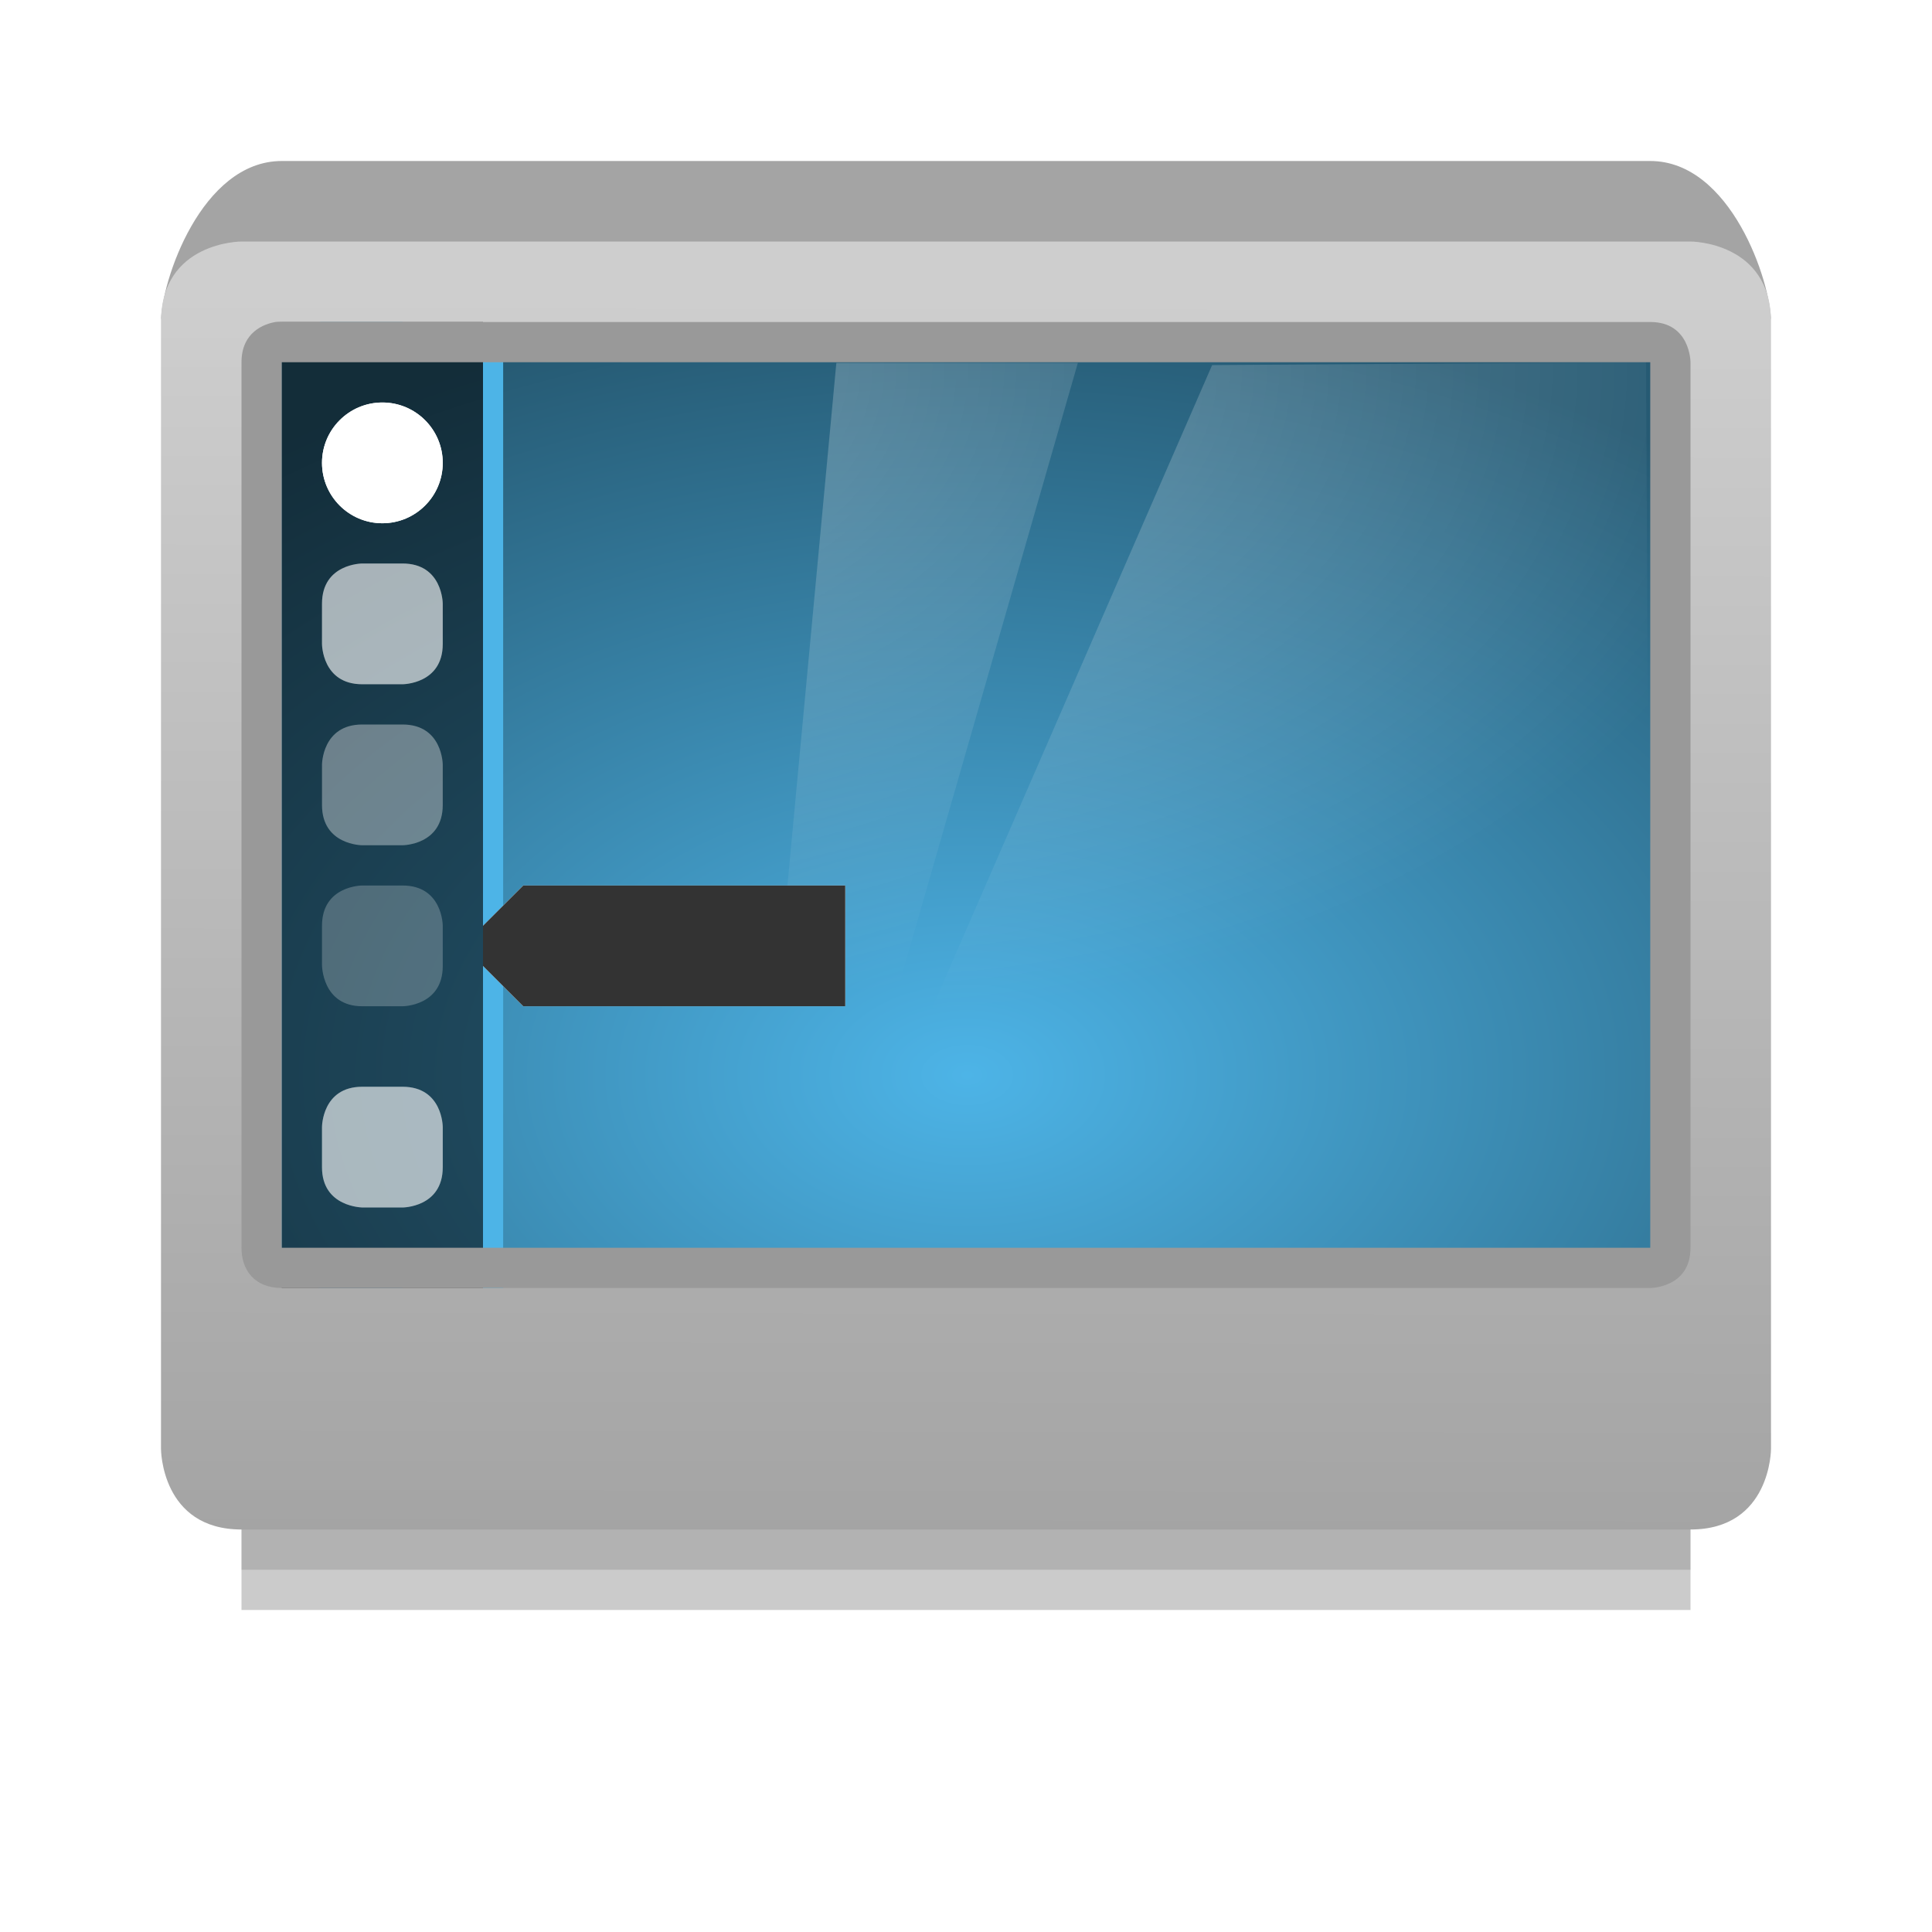 <?xml version="1.0" encoding="UTF-8" standalone="no"?>
<!-- Created with Inkscape (http://www.inkscape.org/) -->

<svg
   xmlns:dc="http://purl.org/dc/elements/1.1/"
   xmlns:cc="http://creativecommons.org/ns#"
   xmlns:rdf="http://www.w3.org/1999/02/22-rdf-syntax-ns#"
   xmlns:svg="http://www.w3.org/2000/svg"
   xmlns="http://www.w3.org/2000/svg"
   xmlns:xlink="http://www.w3.org/1999/xlink"
   xmlns:sodipodi="http://sodipodi.sourceforge.net/DTD/sodipodi-0.dtd"
   xmlns:inkscape="http://www.inkscape.org/namespaces/inkscape"
   width="48"
   height="48"
   id="svg2985"
   version="1.1"
   inkscape:version="0.48.4 r9939"
   sodipodi:docname="unity-settings-launcher.svg"
   inkscape:export-filename="/home/sam/design/icons/unity-tweak-tool/36/wm-settings-window-snapping.png"
   inkscape:export-xdpi="90"
   inkscape:export-ydpi="90">
  <defs
     id="defs2987">
    <linearGradient
       id="linearGradient4195">
      <stop
         id="stop4197"
         offset="0"
         style="stop-color:#df5e28;stop-opacity:0.941;" />
      <stop
         id="stop4199"
         offset="1"
         style="stop-color:#1a1716;stop-opacity:0.941" />
    </linearGradient>
    <linearGradient
       inkscape:collect="always"
       id="linearGradient10954">
      <stop
         style="stop-color:#909090;stop-opacity:1;"
         offset="0"
         id="stop10956" />
      <stop
         style="stop-color:#cecece;stop-opacity:1"
         offset="1"
         id="stop10958" />
    </linearGradient>
    <linearGradient
       inkscape:collect="always"
       id="linearGradient10938">
      <stop
         style="stop-color:#dadada;stop-opacity:1"
         offset="0"
         id="stop10940" />
      <stop
         style="stop-color:#f6f6f5;stop-opacity:1"
         offset="1"
         id="stop10942" />
    </linearGradient>
    <linearGradient
       inkscape:collect="always"
       id="linearGradient11438">
      <stop
         style="stop-color:#babdb6;stop-opacity:1;"
         offset="0"
         id="stop11440" />
      <stop
         style="stop-color:#4a4d46;stop-opacity:1"
         offset="1"
         id="stop11442" />
    </linearGradient>
    <linearGradient
       inkscape:collect="always"
       id="linearGradient10966">
      <stop
         style="stop-color:#ffffff;stop-opacity:1;"
         offset="0"
         id="stop10968" />
      <stop
         style="stop-color:#f0f0f0;stop-opacity:1"
         offset="1"
         id="stop10970" />
    </linearGradient>
    <linearGradient
       id="linearGradient11473">
      <stop
         style="stop-color:#4db4e7;stop-opacity:1;"
         offset="0"
         id="stop11475" />
      <stop
         id="stop4036"
         offset="1"
         style="stop-color:#265a73;stop-opacity:1;" />
    </linearGradient>
    <linearGradient
       id="linearGradient4788"
       inkscape:collect="always">
      <stop
         id="stop4790"
         offset="0"
         style="stop-color:#ffffff;stop-opacity:1;" />
      <stop
         id="stop4792"
         offset="1"
         style="stop-color:#ffffff;stop-opacity:0;" />
    </linearGradient>
    <radialGradient
       inkscape:collect="always"
       xlink:href="#linearGradient12771"
       id="radialGradient12777"
       cx="144.167"
       cy="129.174"
       fx="144.167"
       fy="129.174"
       r="97.906"
       gradientTransform="matrix(1.166,-0.051,0.033,0.747,-28.161,39.994)"
       gradientUnits="userSpaceOnUse" />
    <linearGradient
       inkscape:collect="always"
       id="linearGradient12771">
      <stop
         style="stop-color:#ffffff;stop-opacity:1;"
         offset="0"
         id="stop12773" />
      <stop
         style="stop-color:#ffffff;stop-opacity:0;"
         offset="1"
         id="stop12775" />
    </linearGradient>
    <radialGradient
       inkscape:collect="always"
       xlink:href="#linearGradient12771"
       id="radialGradient3521"
       cx="144.167"
       cy="129.174"
       fx="144.167"
       fy="129.174"
       r="97.906"
       gradientTransform="matrix(1.166,-0.051,0.033,0.747,-28.161,39.994)"
       gradientUnits="userSpaceOnUse" />
    <radialGradient
       inkscape:collect="always"
       xlink:href="#linearGradient12771"
       id="radialGradient3529"
       cx="144.167"
       cy="129.174"
       fx="144.167"
       fy="129.174"
       r="97.906"
       gradientTransform="matrix(1.166,-0.051,0.033,0.747,-28.161,39.994)"
       gradientUnits="userSpaceOnUse" />
    <radialGradient
       inkscape:collect="always"
       xlink:href="#linearGradient12771"
       id="radialGradient3537"
       cx="144.167"
       cy="129.174"
       fx="144.167"
       fy="129.174"
       r="97.906"
       gradientTransform="matrix(1.166,-0.051,0.033,0.747,-28.161,39.994)"
       gradientUnits="userSpaceOnUse" />
    <radialGradient
       inkscape:collect="always"
       xlink:href="#linearGradient12771"
       id="radialGradient3545"
       cx="144.167"
       cy="129.174"
       fx="144.167"
       fy="129.174"
       r="97.906"
       gradientTransform="matrix(1.166,-0.051,0.033,0.747,-28.161,39.994)"
       gradientUnits="userSpaceOnUse" />
    <radialGradient
       inkscape:collect="always"
       xlink:href="#linearGradient12771"
       id="radialGradient3553"
       cx="144.167"
       cy="129.174"
       fx="144.167"
       fy="129.174"
       r="97.906"
       gradientTransform="matrix(1.166,-0.051,0.033,0.747,-28.161,39.994)"
       gradientUnits="userSpaceOnUse" />
    <radialGradient
       inkscape:collect="always"
       xlink:href="#linearGradient12771"
       id="radialGradient3561"
       cx="144.167"
       cy="129.174"
       fx="144.167"
       fy="129.174"
       r="97.906"
       gradientTransform="matrix(1.166,-0.051,0.033,0.747,-28.161,39.994)"
       gradientUnits="userSpaceOnUse" />
    <radialGradient
       inkscape:collect="always"
       xlink:href="#linearGradient12771"
       id="radialGradient3569"
       cx="144.167"
       cy="129.174"
       fx="144.167"
       fy="129.174"
       r="97.906"
       gradientTransform="matrix(1.166,-0.051,0.033,0.747,-28.161,39.994)"
       gradientUnits="userSpaceOnUse" />
    <radialGradient
       inkscape:collect="always"
       xlink:href="#linearGradient12771"
       id="radialGradient3577"
       cx="144.167"
       cy="129.174"
       fx="144.167"
       fy="129.174"
       r="97.906"
       gradientTransform="matrix(1.166,-0.051,0.033,0.747,-28.161,39.994)"
       gradientUnits="userSpaceOnUse" />
    <radialGradient
       inkscape:collect="always"
       xlink:href="#linearGradient12771"
       id="radialGradient3585"
       cx="144.167"
       cy="129.174"
       fx="144.167"
       fy="129.174"
       r="97.906"
       gradientTransform="matrix(1.166,-0.051,0.033,0.747,-28.161,39.994)"
       gradientUnits="userSpaceOnUse" />
    <radialGradient
       inkscape:collect="always"
       xlink:href="#linearGradient12771"
       id="radialGradient3593"
       cx="144.167"
       cy="129.174"
       fx="144.167"
       fy="129.174"
       r="97.906"
       gradientTransform="matrix(1.166,-0.051,0.033,0.747,-28.161,39.994)"
       gradientUnits="userSpaceOnUse" />
    <radialGradient
       inkscape:collect="always"
       xlink:href="#linearGradient12771"
       id="radialGradient3601"
       cx="144.167"
       cy="129.174"
       fx="144.167"
       fy="129.174"
       r="97.906"
       gradientTransform="matrix(1.166,-0.051,0.033,0.747,-28.161,39.994)"
       gradientUnits="userSpaceOnUse" />
    <radialGradient
       r="97.906"
       fy="129.174"
       fx="144.167"
       cy="129.174"
       cx="144.167"
       gradientTransform="matrix(1.166,-0.051,0.033,0.747,-28.161,39.994)"
       gradientUnits="userSpaceOnUse"
       id="radialGradient3665"
       xlink:href="#linearGradient12771"
       inkscape:collect="always" />
    <radialGradient
       inkscape:collect="always"
       xlink:href="#linearGradient10966"
       id="radialGradient3348"
       gradientUnits="userSpaceOnUse"
       gradientTransform="matrix(0.171,2.3948575e-4,-1.885288e-4,0.135,-0.824,18.426)"
       cx="149.565"
       cy="258.761"
       fx="149.565"
       fy="258.761"
       r="116.231" />
    <linearGradient
       inkscape:collect="always"
       xlink:href="#linearGradient10938"
       id="linearGradient3355"
       gradientUnits="userSpaceOnUse"
       gradientTransform="matrix(0.176,0,0,0.18,-1.587,12.337)"
       x1="134.833"
       y1="68.529"
       x2="171.903"
       y2="206.876" />
    <linearGradient
       inkscape:collect="always"
       xlink:href="#linearGradient11438"
       id="linearGradient3357"
       gradientUnits="userSpaceOnUse"
       x1="184.951"
       y1="149.21"
       x2="185.071"
       y2="236.397"
       gradientTransform="matrix(0.18,0,0,0.18,-0.639,10.853)" />
    <radialGradient
       inkscape:collect="always"
       xlink:href="#linearGradient12771"
       id="radialGradient3387"
       gradientUnits="userSpaceOnUse"
       gradientTransform="matrix(1.166,-0.051,0.033,0.747,-28.161,39.994)"
       cx="144.167"
       cy="129.174"
       fx="144.167"
       fy="129.174"
       r="97.906" />
    <radialGradient
       inkscape:collect="always"
       xlink:href="#linearGradient4788"
       id="radialGradient3404"
       gradientUnits="userSpaceOnUse"
       gradientTransform="matrix(-1.824,0.009,-0.006,-1.308,609.529,98.067)"
       cx="326.021"
       cy="58"
       fx="326.021"
       fy="58"
       r="12.5" />
    <radialGradient
       inkscape:collect="always"
       xlink:href="#linearGradient4788"
       id="radialGradient3407"
       gradientUnits="userSpaceOnUse"
       gradientTransform="matrix(-1.888,0.009,-0.006,-1.28,636.86,96.523)"
       cx="326.021"
       cy="58"
       fx="326.021"
       fy="58"
       r="12.5" />
    <radialGradient
       inkscape:collect="always"
       xlink:href="#linearGradient11473"
       id="radialGradient4014"
       gradientUnits="userSpaceOnUse"
       gradientTransform="matrix(0.271,0,0,0.178,-16.458,8.84)"
       cx="149.565"
       cy="190.137"
       fx="149.565"
       fy="190.137"
       r="108.515" />
    <linearGradient
       inkscape:collect="always"
       xlink:href="#linearGradient10954"
       id="linearGradient4020"
       gradientUnits="userSpaceOnUse"
       gradientTransform="matrix(0.17,2.3939518e-4,-2.3776336e-4,0.171,-1.345,13.528)"
       x1="141.315"
       y1="237.286"
       x2="141.315"
       y2="57.029" />
    <radialGradient
       inkscape:collect="always"
       xlink:href="#linearGradient4195-5"
       id="radialGradient3889"
       gradientUnits="userSpaceOnUse"
       gradientTransform="matrix(0.203,-0.088,0.124,0.336,-42.386,-18.86)"
       cx="189.702"
       cy="230.104"
       fx="189.702"
       fy="230.104"
       r="108.515" />
    <linearGradient
       id="linearGradient4195-5">
      <stop
         id="stop4197-5"
         offset="0"
         style="stop-color:#ff5200;stop-opacity:1;" />
      <stop
         id="stop4199-9"
         offset="1"
         style="stop-color:#1a1716;stop-opacity:0.941" />
    </linearGradient>
    <filter
       inkscape:collect="always"
       id="filter4713"
       x="-1.53"
       width="4.06"
       y="-0.031"
       height="1.061">
      <feGaussianBlur
         inkscape:collect="always"
         stdDeviation="0.319"
         id="feGaussianBlur4715" />
    </filter>
    <filter
       color-interpolation-filters="sRGB"
       inkscape:collect="always"
       id="filter4112"
       x="-0.22"
       width="1.44"
       y="-0.22"
       height="1.44">
      <feGaussianBlur
         inkscape:collect="always"
         stdDeviation="0.275"
         id="feGaussianBlur4114" />
    </filter>
    <filter
       color-interpolation-filters="sRGB"
       inkscape:collect="always"
       id="filter4108"
       x="-0.22"
       width="1.44"
       y="-0.22"
       height="1.44">
      <feGaussianBlur
         inkscape:collect="always"
         stdDeviation="0.275"
         id="feGaussianBlur4110" />
    </filter>
    <filter
       color-interpolation-filters="sRGB"
       inkscape:collect="always"
       id="filter4104"
       x="-0.22"
       width="1.44"
       y="-0.22"
       height="1.44">
      <feGaussianBlur
         inkscape:collect="always"
         stdDeviation="0.275"
         id="feGaussianBlur4106" />
    </filter>
    <filter
       color-interpolation-filters="sRGB"
       inkscape:collect="always"
       id="filter4100"
       x="-0.22"
       width="1.44"
       y="-0.22"
       height="1.44">
      <feGaussianBlur
         inkscape:collect="always"
         stdDeviation="0.275"
         id="feGaussianBlur4102" />
    </filter>
    <filter
       color-interpolation-filters="sRGB"
       inkscape:collect="always"
       id="filter4096"
       x="-0.22"
       width="1.44"
       y="-0.22"
       height="1.44">
      <feGaussianBlur
         inkscape:collect="always"
         stdDeviation="0.183"
         id="feGaussianBlur4098" />
    </filter>
    <filter
       inkscape:collect="always"
       id="filter4701"
       x="-0.04"
       width="1.08"
       y="-0.12"
       height="1.24">
      <feGaussianBlur
         inkscape:collect="always"
         stdDeviation="0.15"
         id="feGaussianBlur4703" />
    </filter>
    <filter
       color-interpolation-filters="sRGB"
       inkscape:collect="always"
       id="filter6306"
       x="-0.067"
       width="1.133"
       y="-0.6"
       height="2.2">
      <feGaussianBlur
         inkscape:collect="always"
         stdDeviation="1"
         id="feGaussianBlur6308" />
    </filter>
    <filter
       color-interpolation-filters="sRGB"
       inkscape:collect="always"
       id="filter6294"
       x="-0.032"
       width="1.063"
       y="-0.57"
       height="2.14">
      <feGaussianBlur
         inkscape:collect="always"
         stdDeviation="0.475"
         id="feGaussianBlur6296" />
    </filter>
    <linearGradient
       inkscape:collect="always"
       xlink:href="#linearGradient10954-4"
       id="linearGradient4020-4"
       gradientUnits="userSpaceOnUse"
       gradientTransform="matrix(0.17,2.3939518e-4,-2.3776336e-4,0.171,-1.345,13.528)"
       x1="141.315"
       y1="237.286"
       x2="141.315"
       y2="57.029" />
    <linearGradient
       id="linearGradient10954-4">
      <stop
         style="stop-color:#a4a4a4;stop-opacity:1;"
         offset="0"
         id="stop10956-8" />
      <stop
         style="stop-color:#cecece;stop-opacity:1"
         offset="1"
         id="stop10958-8" />
    </linearGradient>
  </defs>
  <sodipodi:namedview
     id="base"
     pagecolor="#ffffff"
     bordercolor="#666666"
     borderopacity="1.0"
     inkscape:pageopacity="0"
     inkscape:pageshadow="2"
     inkscape:zoom="32"
     inkscape:cx="15.718105"
     inkscape:cy="8.4980901"
     inkscape:current-layer="layer1"
     showgrid="false"
     inkscape:document-units="px"
     inkscape:grid-bbox="true"
     inkscape:window-width="1366"
     inkscape:window-height="711"
     inkscape:window-x="0"
     inkscape:window-y="27"
     inkscape:window-maximized="1"
     showguides="true"
     inkscape:guide-bbox="true">
    <inkscape:grid
       type="xygrid"
       id="grid2982"
       empspacing="5"
       visible="true"
       enabled="true"
       snapvisiblegridlinesonly="true" />
  </sodipodi:namedview>
  <g
     id="layer1"
     inkscape:label="Layer 1"
     inkscape:groupmode="layer"
     transform="translate(0,-16)">
    <rect
       ry="0"
       y="52"
       x="6"
       height="4"
       width="36"
       id="rect6310"
       style="opacity:0.45;fill:#000000;fill-opacity:1;fill-rule:nonzero;stroke:none;filter:url(#filter6306)" />
    <rect
       ry="1"
       rx="0"
       y="53"
       x="6"
       height="2"
       width="36"
       id="rect6312"
       style="opacity:0.35;fill:#000000;fill-opacity:1;fill-rule:nonzero;stroke:none;filter:url(#filter6294)" />
    <path
       inkscape:connector-curvature="0"
       style="fill:#a4a4a4;fill-opacity:1;stroke:none;display:inline;enable-background:new"
       d="m 41,20 c 2,0 3,3 3,4 0,-0.554 -1,-1 -1,-1 l -38,0 c 0,0 -1,0.446 -1,1 0,-1 1,-4 3,-4 z"
       id="path6314"
       sodipodi:nodetypes="ccssccc" />
    <path
       sodipodi:nodetypes="ccccccccc"
       id="path6316"
       d="m 6,22 c 0,0 -2,0 -2,2 l 0,28 c 0,0 0,2 2,2 l 36,0 c 2,0 2,-2 2,-2 l 0,-28 c 0,-2 -2,-2 -2,-2 z"
       style="color:#000000;fill:url(#linearGradient4020-4);fill-opacity:1;fill-rule:nonzero;stroke:none;stroke-width:2;marker:none;visibility:visible;display:inline;overflow:visible;enable-background:accumulate"
       inkscape:connector-curvature="0" />
    <path
       style="opacity:0.5;fill:#4db4e7;fill-opacity:1;stroke:none"
       d="m 8,24 c -0.483,0 -1.013,0.762 -1,1 l 0,22 c 0,0.477 0.517,1 1,1 l 1,0 1,0 C 10,36 10,31.954 10,24 l -1,0 z"
       id="rect3064"
       inkscape:connector-curvature="0"
       sodipodi:nodetypes="scssccccs" />
    <rect
       transform="matrix(1,0.001,-0.001,1,0,0)"
       ry="0.877"
       rx="0.872"
       y="24.489"
       x="6.565"
       height="22.953"
       width="34.971"
       id="rect10538"
       style="color:#000000;fill:url(#radialGradient4014);fill-opacity:1;fill-rule:nonzero;stroke:none;stroke-width:2;marker:none;visibility:visible;display:inline;overflow:visible;enable-background:accumulate" />
    <path
       style="opacity:0.5;fill:#000000;fill-opacity:1;stroke:none"
       d="M 7,8 C 6.517,8 7,9 7,9 l 0,22 0,1 2,0 3,0 C 12,17 12,15.954 12,8 L 9,8 z"
       id="path3849"
       inkscape:connector-curvature="0"
       sodipodi:nodetypes="scccccccs"
       transform="translate(0,16)" />
    <path
       style="fill:#4db4e7;fill-opacity:1;stroke:none"
       d="m 12,48 0.5,0 c 0,-10 0,-18.5 0,-23.5 l -0.5,0 c 0,8 0,3.245 0,23.5 z"
       id="path3059"
       inkscape:connector-curvature="0"
       sodipodi:nodetypes="ccccc" />
    <path
       sodipodi:nodetypes="ccccc"
       inkscape:connector-curvature="0"
       id="path4203"
       d="m 12,47.5 0.5,0 c 0,-10 0,-18 0,-23 l -0.5,0 c 0,8 0,2.745 0,23 z"
       style="fill:#4db4e7;fill-opacity:1;stroke:none;filter:url(#filter4713)" />
    <path
       inkscape:connector-curvature="0"
       sodipodi:nodetypes="ccccc"
       id="path10592"
       d="m 20.779,25.016 6,0 -4.486,15.605 -2.96,-0.161 z"
       style="opacity:0.3;fill:url(#radialGradient3404);fill-opacity:1;stroke:none;display:inline;enable-background:new" />
    <rect
       style="fill:none;fill-opacity:1;stroke:none"
       id="rect4189"
       width="16.705"
       height="23.776"
       x="6.718"
       y="7.253"
       rx="0.872"
       ry="0.877"
       transform="translate(0,16)" />
    <path
       inkscape:connector-curvature="0"
       style="opacity:0.3;fill:url(#radialGradient3407);fill-opacity:1;stroke:none;display:inline;enable-background:new"
       d="M 30.115,25.071 40.895,25 41,45.909 21,46 z"
       id="path10590"
       sodipodi:nodetypes="ccccc" />
    <path
       sodipodi:nodetypes="ccccccc"
       inkscape:connector-curvature="0"
       id="path4191"
       d="m 12,40 0,-1 1,-1 8,0 0,3 -8,0 z"
       style="fill:#ffffff;fill-opacity:1;stroke:none;filter:url(#filter4701)" />
    <path
       style="fill:#333333;fill-opacity:1;stroke:none"
       d="m 12,40 0,-1 1,-1 8,0 0,3 -8,0 z"
       id="path3079"
       inkscape:connector-curvature="0"
       sodipodi:nodetypes="ccccccc" />
    <path
       sodipodi:type="arc"
       style="fill:#ffffff;fill-opacity:1;stroke:none"
       id="path3956"
       sodipodi:cx="4"
       sodipodi:cy="20"
       sodipodi:rx="1"
       sodipodi:ry="1"
       d="m 5,20 c 0,0.552 -0.448,1 -1,1 -0.552,0 -1,-0.448 -1,-1 0,-0.552 0.448,-1 1,-1 0.552,0 1,0.448 1,1 z"
       transform="matrix(1.5,0,0,1.5,3.5,-2.5)" />
    <path
       style="opacity:0.5;fill:#ffffff;fill-opacity:1;stroke:none"
       d="m 8,31 c 0,-1 1,-1 1,-1 l 1,0 c 1,0 1,1 1,1 l 0,1 c 0,1 -1,1 -1,1 L 9,33 C 8,33 8,32 8,32 z"
       id="rect3922"
       inkscape:connector-curvature="0"
       sodipodi:nodetypes="ccccccccc" />
    <path
       style="opacity:0.3;fill:#ffffff;fill-opacity:1;stroke:none"
       d="m 9,34 1,0 c 1,0 1,1 1,1 l 0,1 c 0,1 -1,1 -1,1 l -1,0 c 0,0 -1,0 -1,-1 l 0,-1 c 0,0 0,-1 1,-1 z"
       id="rect3924"
       inkscape:connector-curvature="0"
       sodipodi:nodetypes="ccccccccc" />
    <path
       style="opacity:0.2;fill:#ffffff;fill-opacity:1;stroke:none"
       d="m 8,39 c 0,-1 1,-1 1,-1 l 1,0 c 1,0 1,1 1,1 l 0,1 c 0,1 -1,1 -1,1 L 9,41 C 8,41 8,39.975 8,39.975 z"
       id="rect3926"
       inkscape:connector-curvature="0"
       sodipodi:nodetypes="ccccccccc" />
    <path
       style="opacity:0.5;fill:#ffffff;fill-opacity:1;stroke:none"
       d="m 9,43 1,0 c 1,0 1,1 1,1 l 0,1 c 0,1 -1,1 -1,1 L 9.016,46 C 9.016,46 8,46 8,45 l 0,-1 c 0,0 0,-1 1,-1 z"
       id="rect3928"
       inkscape:connector-curvature="0"
       sodipodi:nodetypes="ccccccccc" />
    <path
       transform="matrix(1.5,0,0,1.5,3.5,-2.5)"
       d="m 5,20 c 0,0.552 -0.448,1 -1,1 -0.552,0 -1,-0.448 -1,-1 0,-0.552 0.448,-1 1,-1 0.552,0 1,0.448 1,1 z"
       sodipodi:ry="1"
       sodipodi:rx="1"
       sodipodi:cy="20"
       sodipodi:cx="4"
       id="path4086"
       style="fill:#ffffff;fill-opacity:1;stroke:none;filter:url(#filter4096)"
       sodipodi:type="arc" />
    <path
       sodipodi:nodetypes="ccccccccc"
       inkscape:connector-curvature="0"
       id="path4088"
       d="m 8,31 c 0,-1 1,-1 1,-1 l 1,0 c 1,0 1,1 1,1 l 0,1 c 0,1 -1,1 -1,1 L 9,33 C 8,33 8,32 8,32 z"
       style="opacity:0.5;fill:#ffffff;fill-opacity:1;stroke:none;filter:url(#filter4100)" />
    <path
       sodipodi:nodetypes="ccccccccc"
       inkscape:connector-curvature="0"
       id="path4090"
       d="m 9,34 1,0 c 1,0 1,1 1,1 l 0,1 c 0,1 -1,1 -1,1 l -1,0 c 0,0 -1,0 -1,-1 l 0,-1 c 0,0 0,-1 1,-1 z"
       style="opacity:0.3;fill:#ffffff;fill-opacity:1;stroke:none;filter:url(#filter4104)" />
    <path
       sodipodi:nodetypes="ccccccccc"
       inkscape:connector-curvature="0"
       id="path4092"
       d="m 8,39 c 0,-1 1,-1 1,-1 l 1,0 c 1,0 1,1 1,1 l 0,1 c 0,1 -1,1 -1,1 L 9,41 C 8,41 8,39.975 8,39.975 z"
       style="opacity:0.2;fill:#ffffff;fill-opacity:1;stroke:none;filter:url(#filter4108)" />
    <path
       sodipodi:nodetypes="ccccccccc"
       inkscape:connector-curvature="0"
       id="path4094"
       d="m 9,43 1,0 c 1,0 1,1 1,1 l 0,1 c 0,1 -1,1 -1,1 L 9.016,46 C 9.016,46 8,46 8,45 l 0,-1 c 0,0 0,-1 1,-1 z"
       style="opacity:0.5;fill:#ffffff;fill-opacity:1;stroke:none;filter:url(#filter4112)" />
    <path
       inkscape:connector-curvature="0"
       id="path6318"
       d="M 6.844,24 C 6.562,24.047 6,24.25 6,25 l 0,22 c -7.77e-4,0.556 0.324,0.999 1,1 l 34,0 c 0,0 1,0 1,-1 l 0,-22 c 0,0 0,-1 -1,-1 l -34,0 c 0,0 -0.062,-0.016 -0.156,0 z m 0.156,1 34,0 0,22 -34,0 0,-22 z"
       style="color:#000000;fill:#999999;fill-opacity:1;fill-rule:nonzero;stroke:none;stroke-width:2;marker:none;visibility:visible;display:inline;overflow:visible;enable-background:accumulate" />
  </g>
</svg>
